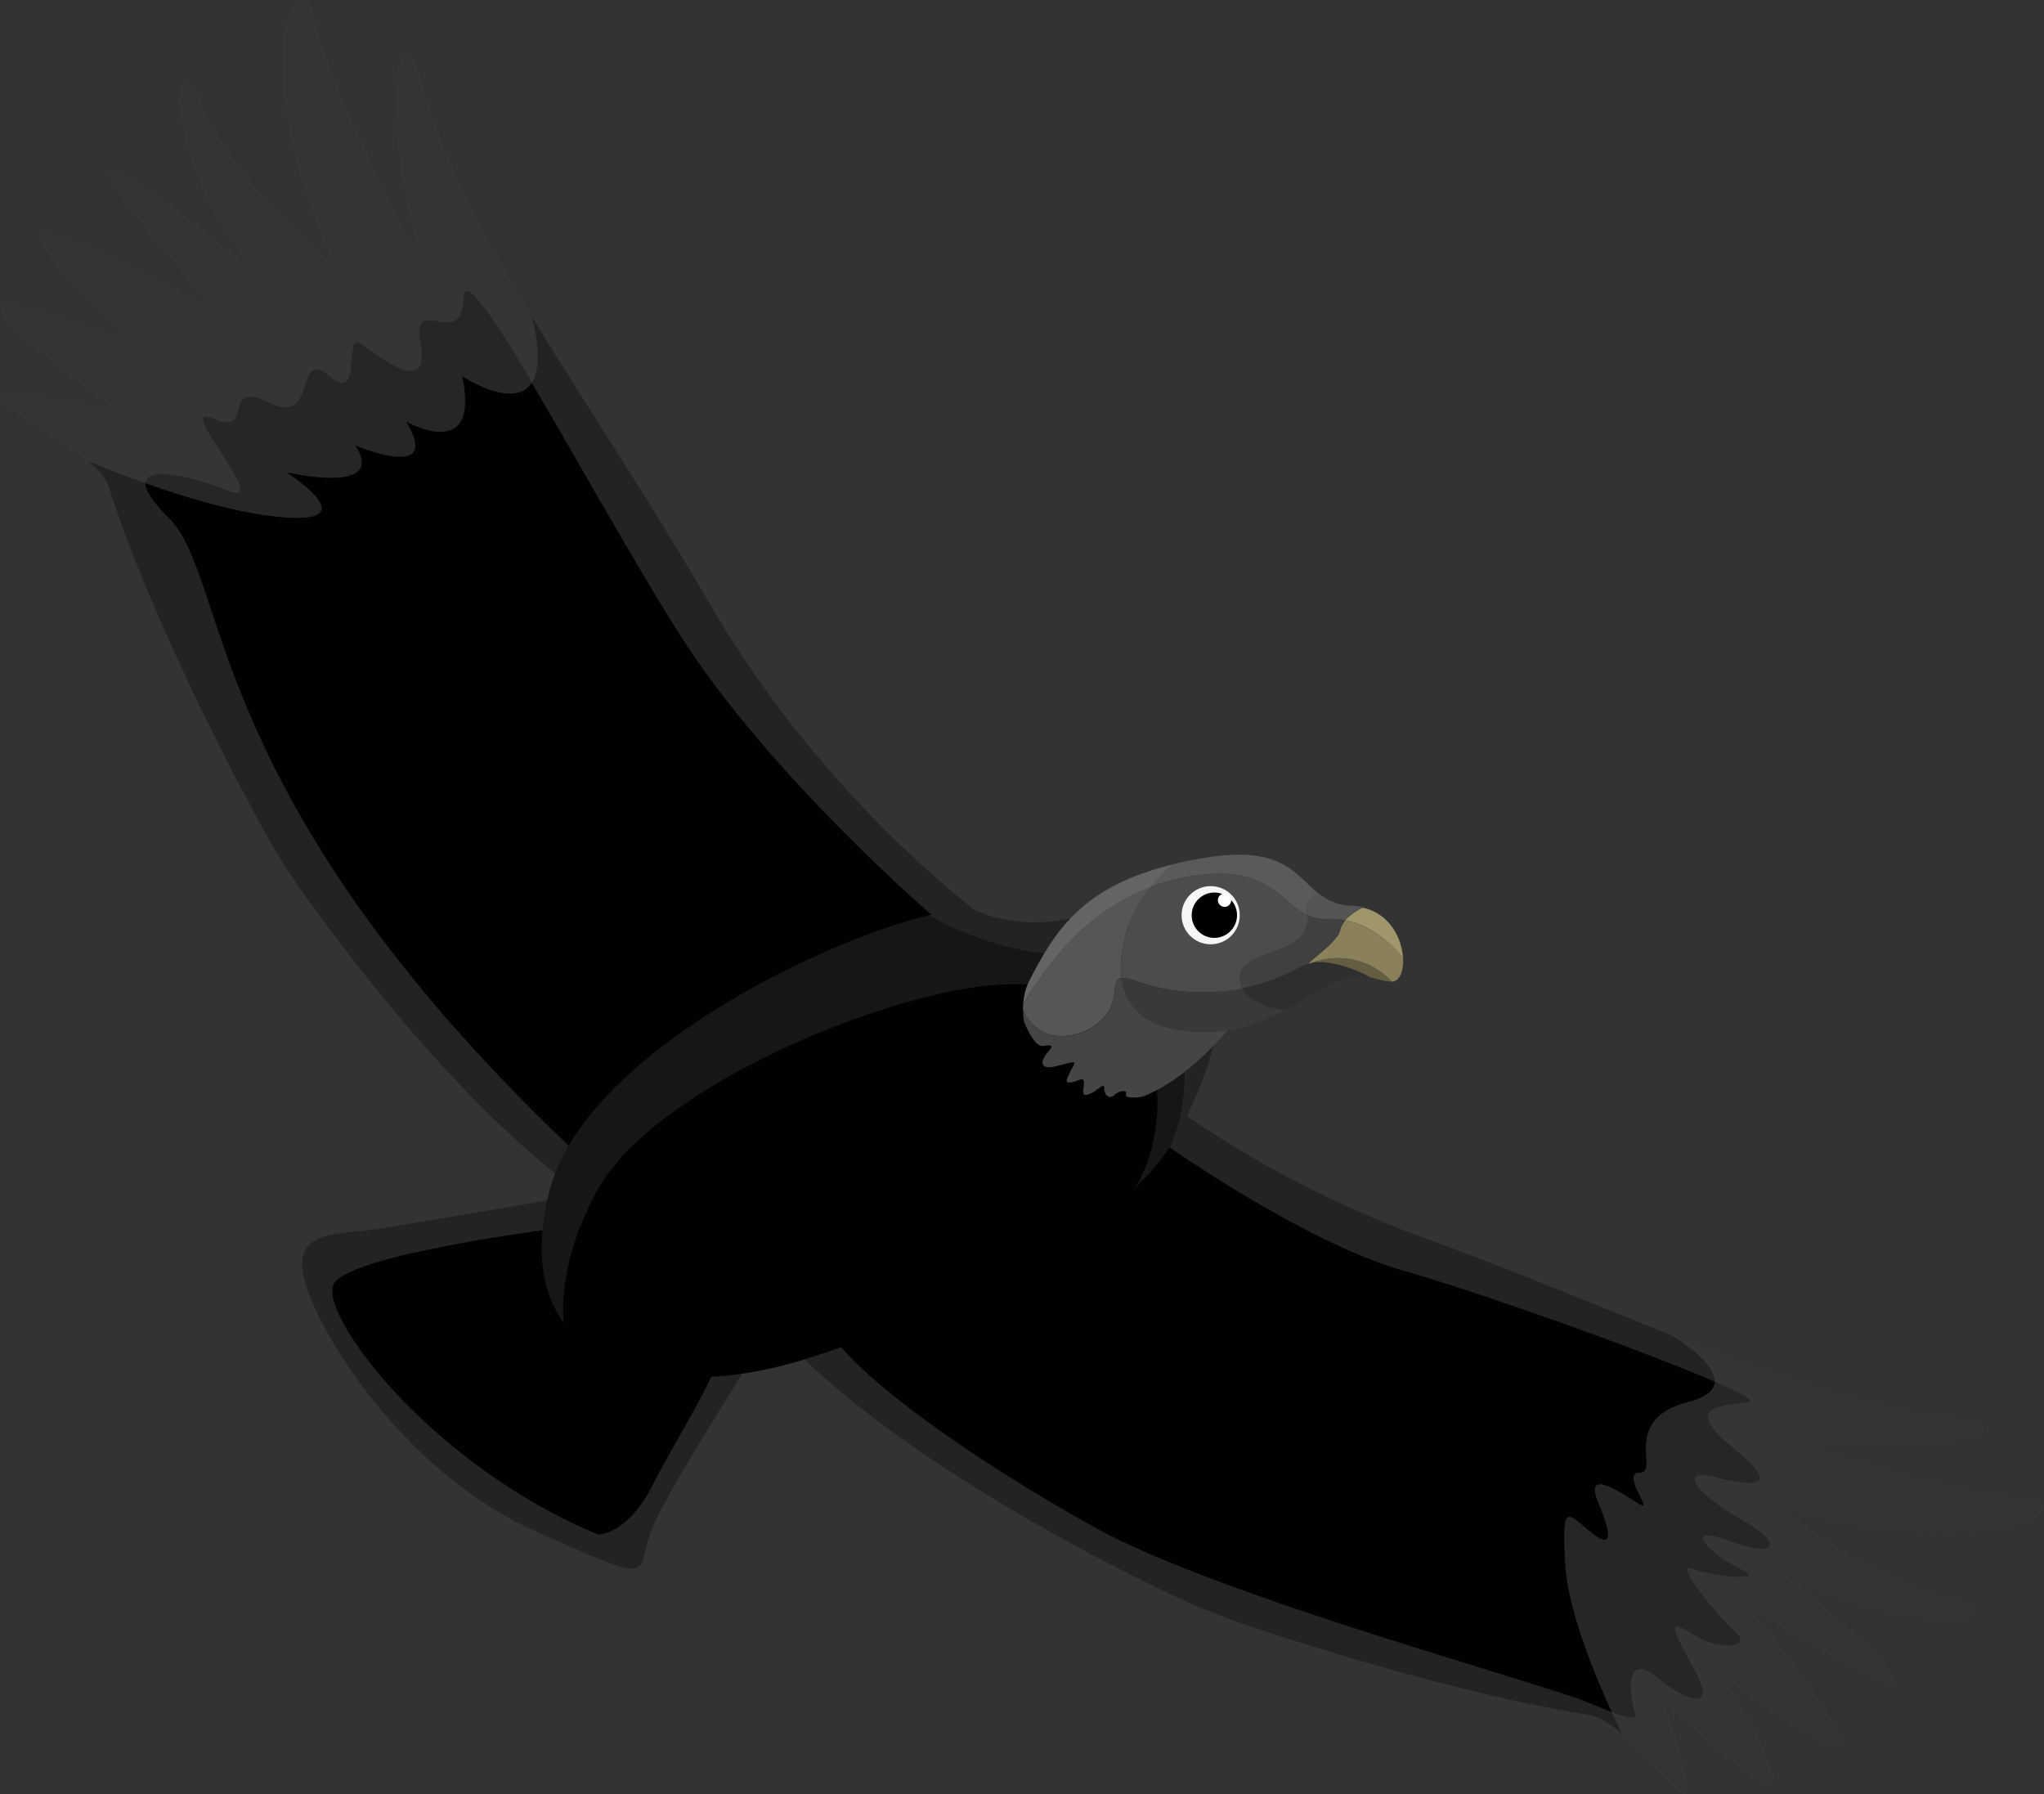 <?xml version="1.0" encoding="UTF-8"?>
<svg id="Layer_2" data-name="Layer 2" xmlns="http://www.w3.org/2000/svg" viewBox="0 0 127.94 112.29">
  <rect x="0" y="0" width="127.94" height="112.29" fill="#333333" stroke="none"/>
  <defs>
    <style>
      .cls-1 {
        fill: #3a3939;
      }

      .cls-1, .cls-2, .cls-3, .cls-4, .cls-5, .cls-6, .cls-7, .cls-8, .cls-9, .cls-10, .cls-11, .cls-12, .cls-13, .cls-14, .cls-15, .cls-16, .cls-17, .cls-18, .cls-19 {
        stroke-width: 0px;
      }

      .cls-2 {
        fill: #2d2e2d;
      }

      .cls-3 {
        fill: #454545;
      }

      .cls-4 {
        fill: #8a815a;
      }

      .cls-5 {
        fill: #010101;
      }

      .cls-6 {
        fill: #646464;
      }

      .cls-7 {
        fill: #161616;
      }

      .cls-8 {
        fill: #232323;
      }

      .cls-9 {
        fill: #fff;
      }

      .cls-10 {
        fill: #272625;
      }

      .cls-11 {
        fill: #4d4c4b;
      }

      .cls-12 {
        fill: #555554;
      }

      .cls-13 {
        fill: #565656;
      }

      .cls-14 {
        fill: #343534;
      }

      .cls-15 {
        fill: #404040;
      }

      .cls-16 {
        fill: #f5f6f6;
      }

      .cls-17 {
        fill: #5a5a59;
      }

      .cls-18 {
        fill: #645d41;
      }

      .cls-19 {
        fill: #a0966c;
      }
    </style>
  </defs>
  <g id="_100" data-name="100">
    <g>
      <path class="cls-14" d="m33.29,23.95c-2.49-4.2-4.29-6.87-4.31-5.26-.04,3.34-3.31-.5-2.68,2.84.63,3.34-2.54.84-3.71,0-1.17-.84.17,3.84-2.01,2-2.17-1.84-.66,3.17-3.76,1.67-3.09-1.5-.83,2.17-3.47,1-2.63-1.17,3.81,5.68.92,4.51-2.1-.85-5.13-1.58-5.17-.47-2.11-.74-3.61-1.39-3.61-1.39h0c-3.43-2.92-11.28-5.65,1.68-3.26,0,0-10.31-7.34-6.03-6.42,4.21.9,7.56,2.59,7.66,2.64-.32-.28-.64-.52-.94-.86-2.16-2.02-7.14-6.85-4.78-6.36,1.75.36,7.05,3.04,10.48,4.84-3.23-3.66-8.19-9.29-6.39-8.7,2.25.73,9.48,6.87,9.48,6.87C9.86,10.63,10.63,1.45,12.58,6.41c1.93,4.92,8.27,10.19,8.37,10.28-6.03-13.21-2.14-19.82-1.17-15.23.97,4.55,6.53,14.7,6.62,14.86-2.72-8.62-1.54-16.77,0-11.19,1.36,4.93,3.82,9.61,6.91,14.71h0c.52,2.18.41,3.44-.02,4.11Z"/>
      <path class="cls-8" d="m39.01,74.3s-13.39,2.34-15.76,2.67c-2.37.33-5.3,0-4.04,3.68,1.27,3.67,6.49,11.7,14.34,15.2,7.85,3.51,6.19,2.67,7.19,0,1-2.67,6.68-11.19,8.02-13.7,1.34-2.51-5.26-8.63-9.75-7.85Z"/>
      <path class="cls-5" d="m35.18,76.83s-13.25,1.65-14.28,3.51c-1.04,1.86,6.04,11.36,16.56,15.71,0,0,1.85,0,3.43-3.18,1.58-3.17,5.09-8.27,4.42-10.07-.67-1.8-4.91-6.76-10.13-5.97Z"/>
      <path class="cls-8" d="m45.32,78.45c-7.39,0-18.04-11-26.21-22.37-.47-.65-.91-1.31-1.33-1.97-.42-.66-.82-1.33-1.19-2,0,0-.02-.03-.05-.09-.08-.14-.15-.28-.23-.42-1.3-2.37-6.76-12.57-9.5-21.12-.17-.53-.65-1.08-1.29-1.62,0,0,7.39,3.19,12.4,3.53,4.96.33.1-2.77,0-2.84.13.03,6.33,1.47,4.34-1.67.09.04,5.49,2.31,3.17-1.5,0,0,4.68,2.67,3.51-2.84,0,0,6.23,4.15,4.37-3.69,3.22,5.31,7.12,11.07,11.19,18.06,7.98,13.69,19.07,20.95,19.07,20.95,6.05,4.89-10.85,19.6-18.25,19.6Z"/>
      <path class="cls-8" d="m104.68,83.59s0,0,0,0c-4.65-1.85-9.72-3.99-15.61-6.14-13.93-5.08-21.92-13.35-21.92-13.35-5.25-4.42-21.47,8.73-20.83,14.74.64,6.01,15.63,15.64,27.34,21.12.67.31,1.34.61,2.02.88.68.27,1.36.53,2.04.76,0,0,.03.01.09.03.14.05.28.1.43.15,2.4.81,12.75,4.2,21.25,5.56.64.1,1.37.59,2.08,1.22-.01-.03-.28-.56-.67-1.4-.98-2.14-2.72-6.27-2.9-9.13-.25-4.01.08-3.35,1.45-2.23,1.37,1.13,1.62.63.61-1.75-1-2.38,1.74-.38,2.61.13.88.5-1.25-2.01,0-2.01s-1.25-3.32,3.01-4.42c1.21-.31,1.65-.78,1.67-1.29.03-1.27-2.57-2.81-2.67-2.87Z"/>
      <path class="cls-5" d="m107.34,86.46c-.01.51-.46.98-1.67,1.29-4.26,1.09-1.75,4.42-3.01,4.42s.88,2.51,0,2.01c-.88-.5-3.62-2.51-2.61-.13,1,2.38.75,2.88-.61,1.75-1.36-1.13-1.7-1.78-1.45,2.23.18,2.86,1.92,6.99,2.9,9.13-.38-.15-.86-.34-1.46-.59-2.91-1.24-22.96-6.62-30.73-10.88-7.77-4.26-16.92-10.65-17.29-13.53-.37-2.88,11.04-16.99,20.82-11.02,0,0,9.13,6.54,15.59,8.38,4.72,1.34,14.99,4.99,19.52,6.96Z"/>
      <path class="cls-10" d="m33.29,23.95c-1.11,1.74-4.35-.42-4.35-.42,1.17,5.51-3.51,2.84-3.51,2.84,2.32,3.81-3.08,1.54-3.17,1.5,1.98,3.14-4.22,1.7-4.34,1.67.1.06,4.96,3.17,0,2.84-2.75-.18-6.23-1.23-8.8-2.14.04-1.12,3.07-.38,5.17.47,2.89,1.17-3.56-5.68-.92-4.51,2.64,1.17.37-2.51,3.47-1,3.1,1.5,1.58-3.51,3.76-1.67,2.17,1.84.84-2.84,2.01-2,1.17.84,4.34,3.34,3.71,0-.63-3.34,2.64.5,2.68-2.84.02-1.6,1.82,1.06,4.31,5.26Z"/>
      <path class="cls-5" d="m49.95,71.71c-7.22,3.4-14.35,0-14.35,0C12.52,49.71,14.4,36.23,10.56,32.41c-1.05-1.05-1.47-1.74-1.45-2.16,2.57.91,6.04,1.95,8.8,2.14,4.96.33.1-2.77,0-2.84.13.03,6.33,1.47,4.34-1.67.09.04,5.49,2.31,3.17-1.5,0,0,4.68,2.67,3.51-2.84,0,0,3.24,2.16,4.35.42,2.71,4.56,6.23,10.93,9.18,15.62,5.68,9.02,16.25,18.03,16.25,18.03,3.18,5.53-1.54,10.71-8.77,14.11Z"/>
      <path class="cls-7" d="m73.28,71.71s0,0,0,0c-.61.92-1.38,1.82-2.29,2.7,2.2-3.64,1.24-7.6,1.24-7.6-.2-1.74-3.53-6.35-11.72-4.94-8.19,1.41-20.22,7.11-23.21,12.73-1.43,2.7-2.23,5.66-2.02,8.21-1.37-1.92-1.8-4.65-.91-8.2,2.12-8.5,16.91-15.68,23.75-17.32h0c.08.05,5.39,3.12,10.07,2.23,4.72-.9,7.49,6.74,5.08,12.19Z"/>
      <path class="cls-8" d="m73.98,70.48c-.2.41-.43.82-.7,1.23,2.41-5.45-.36-13.09-5.08-12.19-4.68.89-9.99-2.19-10.07-2.23,1.5-.36,2.62-.45,3.14-.23,2.89,1.21,5.78.4,5.78.4,11.95.72,9.83,7.02,6.93,13.04Z"/>
      <path class="cls-5" d="m70.99,74.41c-4.52,4.32-12.42,7.98-20.06,10.49-6.92,2.27-13.01,1.58-15.63-2.1-.21-2.54.58-5.51,2.02-8.21,2.99-5.62,15.02-11.32,23.21-12.73,8.19-1.41,11.52,3.2,11.72,4.94,0,0,.95,3.96-1.24,7.6Z"/>
      <path class="cls-10" d="m108.18,96.43c-3.01-1.13-1.13.87.75,1.75,1.88.88-1.75.5-3.01,0-1.25-.5,1.75,3.13,2.76,4.01,1,.88-1,1.25-2.88,0-1.88-1.25-.5.75.5,2.76,1,2.01-.63,1.63-2.63,0-2.01-1.63-1.63,1.26-1.38,2.01.2.6.12.77-1.39.2-.98-2.14-2.72-6.27-2.9-9.13-.25-4.01.08-3.35,1.45-2.23,1.37,1.13,1.62.63.61-1.75-1-2.38,1.74-.38,2.61.13.88.5-1.25-2.01,0-2.01s-1.25-3.32,3.01-4.42c1.21-.31,1.65-.78,1.67-1.29,1.66.72,2.55,1.22,2.11,1.29-1.65.27-4.28.16-.89,2.92,3.38,2.76.63,2.26-1.38,1.75-2.01-.5-1.13,1,1.75,2.63,2.88,1.63,2.26,2.51-.75,1.38Z"/>
      <path class="cls-14" d="m111.62,94.42s5.7,4.67,10.67,5.75c4.96,1.07-3.85,2.65-11.18-2.17.2.16,6.57,5.28,7.46,7,.73,1.41-5.15-2.05-8.97-4.3,2.04,2.6,5.09,6.64,5.59,8.02.67,1.87-4.43-1.68-6.57-3.23-.36-.2-.62-.44-.92-.67.07.09,1.98,2.63,3.21,5.95,1.26,3.38-6.74-4.24-6.74-4.24,3.28,9.85.38,4.68-2.61,2.03h0s-.28-.56-.67-1.4c1.52.58,1.59.4,1.39-.2-.25-.75-.63-3.64,1.38-2.01,2,1.63,3.63,2.01,2.63,0-1-2-2.38-4.01-.5-2.76,1.88,1.25,3.89.88,2.88,0-1-.88-4.01-4.51-2.76-4.01,1.25.5,4.89.88,3.01,0-1.88-.88-3.76-2.88-.75-1.75,3.01,1.13,3.64.25.75-1.38-2.88-1.63-3.76-3.13-1.75-2.63,2,.5,4.76,1,1.38-1.75-3.38-2.76-.76-2.64.89-2.92.44-.07-.45-.57-2.11-1.29.03-1.27-2.57-2.81-2.67-2.87,6.34,2.52,11.9,4.5,17.66,5.21,5.53.68-2.25,2.48-10.83,1.15,0,0,10.43,3.53,14.95,3.85,4.52.32-1.53,4.16-14.84.61Z"/>
      <path class="cls-11" d="m81.62,58.34c-.88,1.5-4.14,1.25-4.01,2.97.02.21.07.4.15.56-2.68.51-5.18.09-6.55-.43-.5-.19-.81-.26-1.02-.23-.08-.63-.04-1.37.15-2.24.29-1.31.88-2.45,1.66-3.43.06-.02.12-.05.19-.07.04-.02.09-.03.13-.05.03,0,.05-.02.08-.03.05-.02.09-.03.14-.05.06-.02.12-.04.18-.06.07-.02.13-.04.2-.06.07-.02.15-.04.22-.06.05-.01.09-.03.14-.04.06-.02.12-.03.18-.05,0,0,.02,0,.03,0,.05-.01.1-.03.15-.04.07-.02.13-.03.2-.05.07-.02.14-.03.21-.04.02,0,.05,0,.07-.01.06-.01.11-.02.17-.03.03,0,.06,0,.08-.02.06-.01.12-.02.18-.03,0,0,.01,0,.02,0,.08-.01.16-.03.24-.04.08-.01.17-.02.25-.03,4.35-.56,5.16,1.73,6.8,2.51.05.25.06.56-.23,1.05Z"/>
      <path class="cls-15" d="m84.2,57.6s-.07.08-.1.13c0,.01-.02.03-.03.04-.01.02-.02.03-.03.05,0,0,0,0,0,.01-.01.02-.02.03-.03.05-.03.05-.05.09-.07.14-.03.07-.05.14-.07.21-.09.45-.83,1.08-1.37,1.54-.03.02-.05.04-.08.07-.03.02-.05.04-.08.06-.01,0-.02.02-.04.03-.02.02-.05.04-.07.06-.03.03-.07.06-.09.08-.02.02-.04.03-.06.05-.03.02-.05.04-.07.06,0,0-.01.01-.02.02,0,0-.01.01-.02.02-.04.04-.06.07-.06.09,0,0,0,0,0,0,0,0,0,0,0,0,0,0,0,0,0,0t0,0c-.27.1-.56.23-.85.38-1.09.58-2.22.95-3.31,1.16-.08-.17-.14-.35-.15-.56-.12-1.71,3.13-1.46,4.01-2.97.29-.5.28-.8.23-1.05.37.18.79.28,1.31.25.36-.02.71,0,1.04.07Z"/>
      <path class="cls-4" d="m87.1,61.43s-1.93-2.33-5.18-1.11t0,0s0,0,0,0c0,0,0,0,0,0,0,0,0,0,0,0,0-.02.02-.05.06-.09,0,0,.01-.01.02-.02,0,0,.01-.01.02-.02.02-.02.04-.04.07-.06.02-.02.04-.03.06-.05.03-.03.06-.05.09-.08.02-.02.05-.04.07-.06.01,0,.02-.02.04-.03.02-.02.05-.04.08-.06.03-.02.05-.04.08-.07.54-.46,1.29-1.09,1.37-1.54.01-.07.04-.14.07-.21.02-.05.04-.09.07-.14,0-.02.02-.04.03-.05,0,0,0,0,0-.01.01-.02.02-.03.03-.05,0-.01.02-.02.03-.04.03-.04.07-.09.1-.13,2.18.41,3.62,2.37,3.62,2.37.03.81-.23,1.45-.72,1.46Z"/>
      <path class="cls-2" d="m85.75,61.16c-.75-.16-1.73-.11-3.82,1.18-.55.34-1.04.62-1.5.86,0,0-2.08-.15-2.67-1.35,1.09-.21,2.22-.58,3.31-1.16.29-.16.57-.28.85-.38.02,0,.07,0,.15-.03.83-.28,2.73.31,3.68.88Z"/>
      <path class="cls-18" d="m87.1,61.43c-.5,0-.88-.17-1.35-.27h0c-.95-.57-2.84-1.16-3.68-.88-.08.03-.13.04-.15.03,3.25-1.21,5.18,1.11,5.18,1.11Z"/>
      <path class="cls-17" d="m81.85,57.28c-1.64-.78-2.45-3.07-6.8-2.51-.08.01-.17.02-.25.03-.08.01-.16.02-.24.04,0,0-.01,0-.02,0-.06,0-.12.02-.18.03-.03,0-.06.01-.08.02-.06.01-.11.02-.17.03-.02,0-.05,0-.07.01-.07.01-.14.03-.21.04-.07.01-.14.03-.2.05-.05.01-.1.02-.15.04,0,0-.02,0-.03,0-.06.01-.12.03-.18.05-.05.01-.09.03-.14.04-.07.02-.15.04-.22.06-.07.02-.13.04-.2.06-.06.02-.12.04-.18.06-.05.02-.09.03-.14.05-.03,0-.05.02-.08.03-.04.02-.09.03-.13.05-.06.02-.12.05-.19.07.41-.52.87-.99,1.36-1.42h0c.58-.15,1.2-.28,1.87-.39,5.05-.89,5.86,1.04,7.29,2.19-.91.7-.74.96-.67,1.36Z"/>
      <path class="cls-19" d="m87.82,59.97s-1.44-1.97-3.62-2.37c.03-.03.05-.06.08-.09.03-.03.05-.05.08-.08.03-.03.07-.06.1-.09.03-.03.06-.05.09-.07.03-.02.06-.05.09-.07.27-.2.53-.34.63-.38,0,0,.01,0,.02,0,.02,0,.02-.01.02-.01h0c1.72.38,2.45,1.97,2.51,3.18Z"/>
      <path class="cls-12" d="m85.31,56.79h0s0,0-.02.01c0,0-.01,0-.02,0-.1.05-.35.18-.63.38-.03.02-.06.04-.09.07-.03.02-.06.05-.09.07-.03.03-.07.06-.1.09-.03.03-.06.05-.08.08-.03.03-.06.06-.08.09-.33-.06-.68-.09-1.04-.07-.51.03-.93-.07-1.31-.25-.07-.41-.24-.66.67-1.36.53.43,1.15.76,2.11.79.24,0,.47.04.68.09Z"/>
      <path class="cls-1" d="m80.43,63.21c-2.39,1.26-3.55,1.26-3.55,1.26,0,0-6.13,1.06-6.68-3.26.2-.03.52.04,1.02.23,1.37.52,3.87.94,6.55.43.59,1.2,2.67,1.35,2.67,1.35Z"/>
      <path class="cls-3" d="m76.87,64.46c-1.92,2.2-3.67,3.49-5.23,4.13-.24.1-1.27.21-1.16-.1.11-.31-.42-.25-.72.04-.31.29-.64.04-.64-.4s-.39.11-.86.31c-.47.19-.5.14-.42-.53.08-.67-.33-.22-.78-.17-.44.06-.33-.14-.03-.75.31-.61.5-.64-.84-.28-1.34.36-.95-.5-.58-.89.36-.39.25-.45-.33-.36-.58.08-1.19-1.53-1.19-1.53h0c-.03-.24-.05-.48-.05-.72,1.35,2.85,4.75,1.41,5.42,0,.49-1.05.17-1.92.74-2,.56,4.32,6.68,3.26,6.68,3.26Z"/>
      <path class="cls-13" d="m70.34,58.96c-.19.88-.23,1.62-.15,2.24-.57.09-.24.95-.74,2-.67,1.42-4.07,2.86-5.42,0,0-.12,0-.23.01-.34.15-.25.3-.49.45-.73.07-.11.14-.21.21-.32.06-.09.12-.17.18-.26.07-.1.13-.2.2-.29,0-.01.01-.02.02-.03.04-.06.08-.11.12-.17.08-.12.17-.23.25-.35.04-.06.08-.11.13-.17.04-.06.09-.11.13-.17.04-.05.08-.1.12-.15.09-.12.19-.24.29-.36.03-.04.07-.08.1-.12.04-.05.09-.1.13-.15.04-.04.07-.09.11-.13.06-.07.11-.13.17-.19.08-.08.15-.16.23-.24,0,0,.01-.02.02-.02.07-.08.15-.15.22-.23.08-.08.16-.16.24-.24.37-.36.75-.7,1.15-1.02.04-.03.09-.07.13-.1.14-.11.27-.21.42-.31.05-.03.09-.06.14-.1.06-.04.12-.09.19-.13.03-.02.07-.05.1-.07.05-.03.1-.06.15-.09.05-.03.1-.06.15-.09.05-.03.1-.06.15-.09.05-.03.1-.06.15-.09.05-.03.1-.06.15-.09.05-.03.1-.06.15-.09.05-.03.1-.05.15-.08.05-.03.09-.05.14-.07.06-.03.11-.06.17-.09.11-.05.21-.1.32-.15.05-.02.11-.05.16-.07.05-.02.11-.05.16-.07.05-.02.11-.05.17-.07.11-.05.22-.09.34-.13-.78.98-1.38,2.11-1.66,3.43Z"/>
      <path class="cls-6" d="m73.36,54.12c-.49.43-.95.9-1.36,1.42-.11.04-.22.09-.34.13-.05.02-.11.05-.17.07-.05.02-.11.05-.16.07-.05.02-.11.05-.16.07-.11.05-.21.1-.32.15-.06.03-.11.06-.17.09-.05.02-.09.05-.14.07-.05.03-.1.06-.15.08-.05.03-.1.06-.15.09-.05.03-.1.06-.15.09-.05.03-.1.06-.15.09-.05.03-.1.06-.15.09-.05.03-.1.06-.15.09-.05.03-.1.06-.15.09-.03.02-.07.05-.1.07-.06.04-.13.08-.19.13-.05.03-.09.06-.14.1-.14.1-.28.2-.42.31-.04.03-.09.07-.13.1-.4.32-.79.66-1.15,1.02-.08.08-.16.16-.24.24-.07.08-.15.15-.22.23,0,0-.01.02-.02.02-.08.08-.15.16-.23.24-.06.06-.11.13-.17.19-.04.04-.07.08-.11.13-.04.05-.09.1-.13.15-.03.04-.07.08-.1.12-.1.12-.19.23-.29.36-.04.05-.08.1-.12.15-.05.06-.09.12-.13.17-.04.06-.09.11-.13.17-.09.11-.17.23-.25.35-.04.06-.08.11-.12.17,0,0-.02.02-.02.03-.07.1-.14.2-.2.29-.06.09-.12.17-.18.26-.07.11-.14.21-.21.32-.16.24-.31.49-.45.73.04-.53.15-1.02.37-1.44,1.7-3.38,3.5-5.95,8.95-7.31Z"/>
      <path class="cls-16" d="m73.96,57.28c0,1.01.81,1.82,1.82,1.82s1.82-.81,1.82-1.82-.81-1.82-1.82-1.82-1.82.82-1.82,1.82Z"/>
      <path class="cls-5" d="m74.59,57.28c0,.79.64,1.42,1.42,1.42s1.42-.64,1.42-1.42-.64-1.42-1.42-1.42-1.42.64-1.42,1.42Z"/>
      <path class="cls-9" d="m77.07,56.34c0-.23-.19-.42-.42-.42s-.42.19-.42.42.19.42.42.42.42-.19.42-.42Z"/>
    </g>
  </g>
</svg>